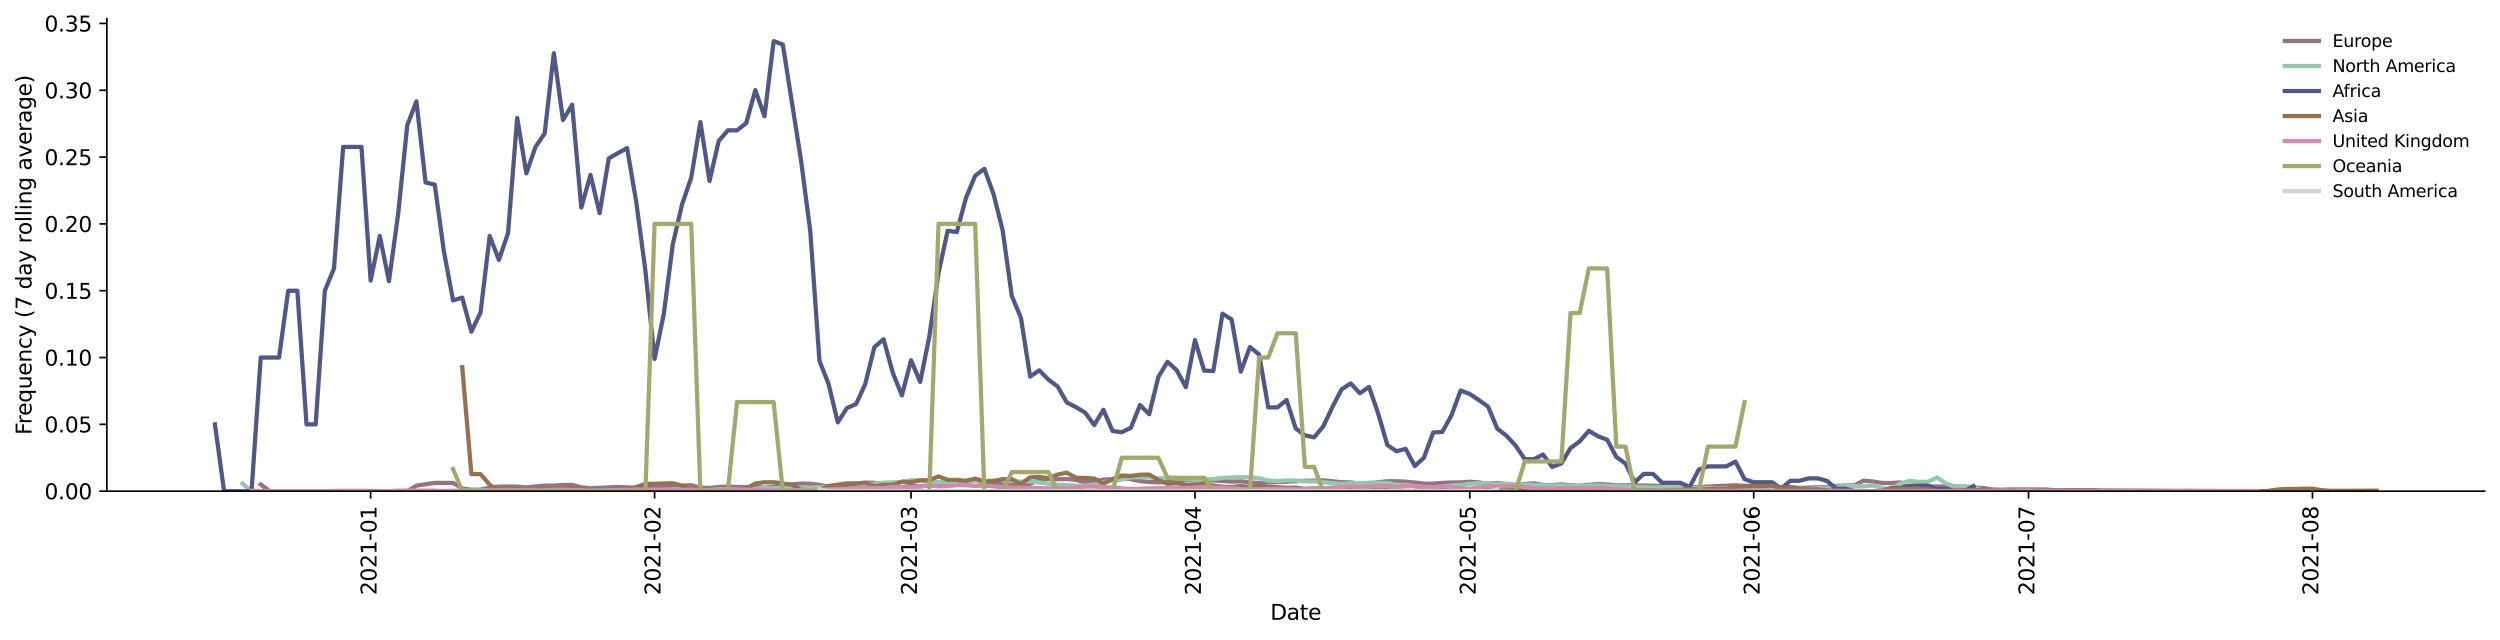 <?xml version="1.0" encoding="utf-8" standalone="no"?>
<!DOCTYPE svg PUBLIC "-//W3C//DTD SVG 1.1//EN"
  "http://www.w3.org/Graphics/SVG/1.1/DTD/svg11.dtd">
<svg height="300.182pt" version="1.1" viewBox="0 0 1173.344 300.182" width="1173.344pt" xmlns="http://www.w3.org/2000/svg" xmlns:xlink="http://www.w3.org/1999/xlink">
 <defs>
  <style type="text/css">*{stroke-linecap:butt;stroke-linejoin:round;}</style>
 </defs>
 <g id="figure_1">
  <g id="patch_1">
   <path d="M 0 300.182 
L 1173.344 300.182 
L 1173.344 0 
L 0 0 
z
" style="fill:#ffffff;"/>
  </g>
  <g id="axes_1">
   <g id="patch_2">
    <path d="M 50.144 230.522 
L 1166.144 230.522 
L 1166.144 8.762 
L 50.144 8.762 
z
" style="fill:#ffffff;"/>
   </g>
   <g id="matplotlib.axis_1">
    <g id="xtick_1">
     <g id="line2d_1">
      <defs>
       <path d="M 0 0 
L 0 3.5 
" id="m4a8980b656" style="stroke:#000000;stroke-width:0.8;"/>
      </defs>
      <g>
       <use style="stroke:#000000;stroke-width:0.8;" x="173.953" xlink:href="#m4a8980b656" y="230.522"/>
      </g>
     </g>
     <g id="text_1">
      <!-- 2021-01 -->
      <g transform="translate(176.712 279.304)rotate(-90)scale(0.1 -0.1)">
       <defs>
        <path d="M 1228 531 
L 3431 531 
L 3431 0 
L 469 0 
L 469 531 
Q 828 903 1448 1529 
Q 2069 2156 2228 2338 
Q 2531 2678 2651 2914 
Q 2772 3150 2772 3378 
Q 2772 3750 2511 3984 
Q 2250 4219 1831 4219 
Q 1534 4219 1204 4116 
Q 875 4013 500 3803 
L 500 4441 
Q 881 4594 1212 4672 
Q 1544 4750 1819 4750 
Q 2544 4750 2975 4387 
Q 3406 4025 3406 3419 
Q 3406 3131 3298 2873 
Q 3191 2616 2906 2266 
Q 2828 2175 2409 1742 
Q 1991 1309 1228 531 
z
" id="DejaVuSans-32" transform="scale(0.016)"/>
        <path d="M 2034 4250 
Q 1547 4250 1301 3770 
Q 1056 3291 1056 2328 
Q 1056 1369 1301 889 
Q 1547 409 2034 409 
Q 2525 409 2770 889 
Q 3016 1369 3016 2328 
Q 3016 3291 2770 3770 
Q 2525 4250 2034 4250 
z
M 2034 4750 
Q 2819 4750 3233 4129 
Q 3647 3509 3647 2328 
Q 3647 1150 3233 529 
Q 2819 -91 2034 -91 
Q 1250 -91 836 529 
Q 422 1150 422 2328 
Q 422 3509 836 4129 
Q 1250 4750 2034 4750 
z
" id="DejaVuSans-30" transform="scale(0.016)"/>
        <path d="M 794 531 
L 1825 531 
L 1825 4091 
L 703 3866 
L 703 4441 
L 1819 4666 
L 2450 4666 
L 2450 531 
L 3481 531 
L 3481 0 
L 794 0 
L 794 531 
z
" id="DejaVuSans-31" transform="scale(0.016)"/>
        <path d="M 313 2009 
L 1997 2009 
L 1997 1497 
L 313 1497 
L 313 2009 
z
" id="DejaVuSans-2d" transform="scale(0.016)"/>
       </defs>
       <use xlink:href="#DejaVuSans-32"/>
       <use x="63.623" xlink:href="#DejaVuSans-30"/>
       <use x="127.246" xlink:href="#DejaVuSans-32"/>
       <use x="190.869" xlink:href="#DejaVuSans-31"/>
       <use x="254.492" xlink:href="#DejaVuSans-2d"/>
       <use x="290.576" xlink:href="#DejaVuSans-30"/>
       <use x="354.199" xlink:href="#DejaVuSans-31"/>
      </g>
     </g>
    </g>
    <g id="xtick_2">
     <g id="line2d_2">
      <g>
       <use style="stroke:#000000;stroke-width:0.8;" x="307.219" xlink:href="#m4a8980b656" y="230.522"/>
      </g>
     </g>
     <g id="text_2">
      <!-- 2021-02 -->
      <g transform="translate(309.979 279.304)rotate(-90)scale(0.1 -0.1)">
       <use xlink:href="#DejaVuSans-32"/>
       <use x="63.623" xlink:href="#DejaVuSans-30"/>
       <use x="127.246" xlink:href="#DejaVuSans-32"/>
       <use x="190.869" xlink:href="#DejaVuSans-31"/>
       <use x="254.492" xlink:href="#DejaVuSans-2d"/>
       <use x="290.576" xlink:href="#DejaVuSans-30"/>
       <use x="354.199" xlink:href="#DejaVuSans-32"/>
      </g>
     </g>
    </g>
    <g id="xtick_3">
     <g id="line2d_3">
      <g>
       <use style="stroke:#000000;stroke-width:0.8;" x="427.589" xlink:href="#m4a8980b656" y="230.522"/>
      </g>
     </g>
     <g id="text_3">
      <!-- 2021-03 -->
      <g transform="translate(430.348 279.304)rotate(-90)scale(0.1 -0.1)">
       <defs>
        <path d="M 2597 2516 
Q 3050 2419 3304 2112 
Q 3559 1806 3559 1356 
Q 3559 666 3084 287 
Q 2609 -91 1734 -91 
Q 1441 -91 1130 -33 
Q 819 25 488 141 
L 488 750 
Q 750 597 1062 519 
Q 1375 441 1716 441 
Q 2309 441 2620 675 
Q 2931 909 2931 1356 
Q 2931 1769 2642 2001 
Q 2353 2234 1838 2234 
L 1294 2234 
L 1294 2753 
L 1863 2753 
Q 2328 2753 2575 2939 
Q 2822 3125 2822 3475 
Q 2822 3834 2567 4026 
Q 2313 4219 1838 4219 
Q 1578 4219 1281 4162 
Q 984 4106 628 3988 
L 628 4550 
Q 988 4650 1302 4700 
Q 1616 4750 1894 4750 
Q 2613 4750 3031 4423 
Q 3450 4097 3450 3541 
Q 3450 3153 3228 2886 
Q 3006 2619 2597 2516 
z
" id="DejaVuSans-33" transform="scale(0.016)"/>
       </defs>
       <use xlink:href="#DejaVuSans-32"/>
       <use x="63.623" xlink:href="#DejaVuSans-30"/>
       <use x="127.246" xlink:href="#DejaVuSans-32"/>
       <use x="190.869" xlink:href="#DejaVuSans-31"/>
       <use x="254.492" xlink:href="#DejaVuSans-2d"/>
       <use x="290.576" xlink:href="#DejaVuSans-30"/>
       <use x="354.199" xlink:href="#DejaVuSans-33"/>
      </g>
     </g>
    </g>
    <g id="xtick_4">
     <g id="line2d_4">
      <g>
       <use style="stroke:#000000;stroke-width:0.8;" x="560.856" xlink:href="#m4a8980b656" y="230.522"/>
      </g>
     </g>
     <g id="text_4">
      <!-- 2021-04 -->
      <g transform="translate(563.615 279.304)rotate(-90)scale(0.1 -0.1)">
       <defs>
        <path d="M 2419 4116 
L 825 1625 
L 2419 1625 
L 2419 4116 
z
M 2253 4666 
L 3047 4666 
L 3047 1625 
L 3713 1625 
L 3713 1100 
L 3047 1100 
L 3047 0 
L 2419 0 
L 2419 1100 
L 313 1100 
L 313 1709 
L 2253 4666 
z
" id="DejaVuSans-34" transform="scale(0.016)"/>
       </defs>
       <use xlink:href="#DejaVuSans-32"/>
       <use x="63.623" xlink:href="#DejaVuSans-30"/>
       <use x="127.246" xlink:href="#DejaVuSans-32"/>
       <use x="190.869" xlink:href="#DejaVuSans-31"/>
       <use x="254.492" xlink:href="#DejaVuSans-2d"/>
       <use x="290.576" xlink:href="#DejaVuSans-30"/>
       <use x="354.199" xlink:href="#DejaVuSans-34"/>
      </g>
     </g>
    </g>
    <g id="xtick_5">
     <g id="line2d_5">
      <g>
       <use style="stroke:#000000;stroke-width:0.8;" x="689.823" xlink:href="#m4a8980b656" y="230.522"/>
      </g>
     </g>
     <g id="text_5">
      <!-- 2021-05 -->
      <g transform="translate(692.583 279.304)rotate(-90)scale(0.1 -0.1)">
       <defs>
        <path d="M 691 4666 
L 3169 4666 
L 3169 4134 
L 1269 4134 
L 1269 2991 
Q 1406 3038 1543 3061 
Q 1681 3084 1819 3084 
Q 2600 3084 3056 2656 
Q 3513 2228 3513 1497 
Q 3513 744 3044 326 
Q 2575 -91 1722 -91 
Q 1428 -91 1123 -41 
Q 819 9 494 109 
L 494 744 
Q 775 591 1075 516 
Q 1375 441 1709 441 
Q 2250 441 2565 725 
Q 2881 1009 2881 1497 
Q 2881 1984 2565 2268 
Q 2250 2553 1709 2553 
Q 1456 2553 1204 2497 
Q 953 2441 691 2322 
L 691 4666 
z
" id="DejaVuSans-35" transform="scale(0.016)"/>
       </defs>
       <use xlink:href="#DejaVuSans-32"/>
       <use x="63.623" xlink:href="#DejaVuSans-30"/>
       <use x="127.246" xlink:href="#DejaVuSans-32"/>
       <use x="190.869" xlink:href="#DejaVuSans-31"/>
       <use x="254.492" xlink:href="#DejaVuSans-2d"/>
       <use x="290.576" xlink:href="#DejaVuSans-30"/>
       <use x="354.199" xlink:href="#DejaVuSans-35"/>
      </g>
     </g>
    </g>
    <g id="xtick_6">
     <g id="line2d_6">
      <g>
       <use style="stroke:#000000;stroke-width:0.8;" x="823.09" xlink:href="#m4a8980b656" y="230.522"/>
      </g>
     </g>
     <g id="text_6">
      <!-- 2021-06 -->
      <g transform="translate(825.849 279.304)rotate(-90)scale(0.1 -0.1)">
       <defs>
        <path d="M 2113 2584 
Q 1688 2584 1439 2293 
Q 1191 2003 1191 1497 
Q 1191 994 1439 701 
Q 1688 409 2113 409 
Q 2538 409 2786 701 
Q 3034 994 3034 1497 
Q 3034 2003 2786 2293 
Q 2538 2584 2113 2584 
z
M 3366 4563 
L 3366 3988 
Q 3128 4100 2886 4159 
Q 2644 4219 2406 4219 
Q 1781 4219 1451 3797 
Q 1122 3375 1075 2522 
Q 1259 2794 1537 2939 
Q 1816 3084 2150 3084 
Q 2853 3084 3261 2657 
Q 3669 2231 3669 1497 
Q 3669 778 3244 343 
Q 2819 -91 2113 -91 
Q 1303 -91 875 529 
Q 447 1150 447 2328 
Q 447 3434 972 4092 
Q 1497 4750 2381 4750 
Q 2619 4750 2861 4703 
Q 3103 4656 3366 4563 
z
" id="DejaVuSans-36" transform="scale(0.016)"/>
       </defs>
       <use xlink:href="#DejaVuSans-32"/>
       <use x="63.623" xlink:href="#DejaVuSans-30"/>
       <use x="127.246" xlink:href="#DejaVuSans-32"/>
       <use x="190.869" xlink:href="#DejaVuSans-31"/>
       <use x="254.492" xlink:href="#DejaVuSans-2d"/>
       <use x="290.576" xlink:href="#DejaVuSans-30"/>
       <use x="354.199" xlink:href="#DejaVuSans-36"/>
      </g>
     </g>
    </g>
    <g id="xtick_7">
     <g id="line2d_7">
      <g>
       <use style="stroke:#000000;stroke-width:0.8;" x="952.057" xlink:href="#m4a8980b656" y="230.522"/>
      </g>
     </g>
     <g id="text_7">
      <!-- 2021-07 -->
      <g transform="translate(954.817 279.304)rotate(-90)scale(0.1 -0.1)">
       <defs>
        <path d="M 525 4666 
L 3525 4666 
L 3525 4397 
L 1831 0 
L 1172 0 
L 2766 4134 
L 525 4134 
L 525 4666 
z
" id="DejaVuSans-37" transform="scale(0.016)"/>
       </defs>
       <use xlink:href="#DejaVuSans-32"/>
       <use x="63.623" xlink:href="#DejaVuSans-30"/>
       <use x="127.246" xlink:href="#DejaVuSans-32"/>
       <use x="190.869" xlink:href="#DejaVuSans-31"/>
       <use x="254.492" xlink:href="#DejaVuSans-2d"/>
       <use x="290.576" xlink:href="#DejaVuSans-30"/>
       <use x="354.199" xlink:href="#DejaVuSans-37"/>
      </g>
     </g>
    </g>
    <g id="xtick_8">
     <g id="line2d_8">
      <g>
       <use style="stroke:#000000;stroke-width:0.8;" x="1085.324" xlink:href="#m4a8980b656" y="230.522"/>
      </g>
     </g>
     <g id="text_8">
      <!-- 2021-08 -->
      <g transform="translate(1088.083 279.304)rotate(-90)scale(0.1 -0.1)">
       <defs>
        <path d="M 2034 2216 
Q 1584 2216 1326 1975 
Q 1069 1734 1069 1313 
Q 1069 891 1326 650 
Q 1584 409 2034 409 
Q 2484 409 2743 651 
Q 3003 894 3003 1313 
Q 3003 1734 2745 1975 
Q 2488 2216 2034 2216 
z
M 1403 2484 
Q 997 2584 770 2862 
Q 544 3141 544 3541 
Q 544 4100 942 4425 
Q 1341 4750 2034 4750 
Q 2731 4750 3128 4425 
Q 3525 4100 3525 3541 
Q 3525 3141 3298 2862 
Q 3072 2584 2669 2484 
Q 3125 2378 3379 2068 
Q 3634 1759 3634 1313 
Q 3634 634 3220 271 
Q 2806 -91 2034 -91 
Q 1263 -91 848 271 
Q 434 634 434 1313 
Q 434 1759 690 2068 
Q 947 2378 1403 2484 
z
M 1172 3481 
Q 1172 3119 1398 2916 
Q 1625 2713 2034 2713 
Q 2441 2713 2670 2916 
Q 2900 3119 2900 3481 
Q 2900 3844 2670 4047 
Q 2441 4250 2034 4250 
Q 1625 4250 1398 4047 
Q 1172 3844 1172 3481 
z
" id="DejaVuSans-38" transform="scale(0.016)"/>
       </defs>
       <use xlink:href="#DejaVuSans-32"/>
       <use x="63.623" xlink:href="#DejaVuSans-30"/>
       <use x="127.246" xlink:href="#DejaVuSans-32"/>
       <use x="190.869" xlink:href="#DejaVuSans-31"/>
       <use x="254.492" xlink:href="#DejaVuSans-2d"/>
       <use x="290.576" xlink:href="#DejaVuSans-30"/>
       <use x="354.199" xlink:href="#DejaVuSans-38"/>
      </g>
     </g>
    </g>
    <g id="text_9">
     <!-- Date -->
     <g transform="translate(596.193 290.903)scale(0.1 -0.1)">
      <defs>
       <path d="M 1259 4147 
L 1259 519 
L 2022 519 
Q 2988 519 3436 956 
Q 3884 1394 3884 2338 
Q 3884 3275 3436 3711 
Q 2988 4147 2022 4147 
L 1259 4147 
z
M 628 4666 
L 1925 4666 
Q 3281 4666 3915 4102 
Q 4550 3538 4550 2338 
Q 4550 1131 3912 565 
Q 3275 0 1925 0 
L 628 0 
L 628 4666 
z
" id="DejaVuSans-44" transform="scale(0.016)"/>
       <path d="M 2194 1759 
Q 1497 1759 1228 1600 
Q 959 1441 959 1056 
Q 959 750 1161 570 
Q 1363 391 1709 391 
Q 2188 391 2477 730 
Q 2766 1069 2766 1631 
L 2766 1759 
L 2194 1759 
z
M 3341 1997 
L 3341 0 
L 2766 0 
L 2766 531 
Q 2569 213 2275 61 
Q 1981 -91 1556 -91 
Q 1019 -91 701 211 
Q 384 513 384 1019 
Q 384 1609 779 1909 
Q 1175 2209 1959 2209 
L 2766 2209 
L 2766 2266 
Q 2766 2663 2505 2880 
Q 2244 3097 1772 3097 
Q 1472 3097 1187 3025 
Q 903 2953 641 2809 
L 641 3341 
Q 956 3463 1253 3523 
Q 1550 3584 1831 3584 
Q 2591 3584 2966 3190 
Q 3341 2797 3341 1997 
z
" id="DejaVuSans-61" transform="scale(0.016)"/>
       <path d="M 1172 4494 
L 1172 3500 
L 2356 3500 
L 2356 3053 
L 1172 3053 
L 1172 1153 
Q 1172 725 1289 603 
Q 1406 481 1766 481 
L 2356 481 
L 2356 0 
L 1766 0 
Q 1100 0 847 248 
Q 594 497 594 1153 
L 594 3053 
L 172 3053 
L 172 3500 
L 594 3500 
L 594 4494 
L 1172 4494 
z
" id="DejaVuSans-74" transform="scale(0.016)"/>
       <path d="M 3597 1894 
L 3597 1613 
L 953 1613 
Q 991 1019 1311 708 
Q 1631 397 2203 397 
Q 2534 397 2845 478 
Q 3156 559 3463 722 
L 3463 178 
Q 3153 47 2828 -22 
Q 2503 -91 2169 -91 
Q 1331 -91 842 396 
Q 353 884 353 1716 
Q 353 2575 817 3079 
Q 1281 3584 2069 3584 
Q 2775 3584 3186 3129 
Q 3597 2675 3597 1894 
z
M 3022 2063 
Q 3016 2534 2758 2815 
Q 2500 3097 2075 3097 
Q 1594 3097 1305 2825 
Q 1016 2553 972 2059 
L 3022 2063 
z
" id="DejaVuSans-65" transform="scale(0.016)"/>
      </defs>
      <use xlink:href="#DejaVuSans-44"/>
      <use x="77.002" xlink:href="#DejaVuSans-61"/>
      <use x="138.281" xlink:href="#DejaVuSans-74"/>
      <use x="177.49" xlink:href="#DejaVuSans-65"/>
     </g>
    </g>
   </g>
   <g id="matplotlib.axis_2">
    <g id="ytick_1">
     <g id="line2d_9">
      <defs>
       <path d="M 0 0 
L -3.5 0 
" id="m47f9d8f493" style="stroke:#000000;stroke-width:0.8;"/>
      </defs>
      <g>
       <use style="stroke:#000000;stroke-width:0.8;" x="50.144" xlink:href="#m47f9d8f493" y="230.522"/>
      </g>
     </g>
     <g id="text_10">
      <!-- 0.00 -->
      <g transform="translate(20.878 234.321)scale(0.1 -0.1)">
       <defs>
        <path d="M 684 794 
L 1344 794 
L 1344 0 
L 684 0 
L 684 794 
z
" id="DejaVuSans-2e" transform="scale(0.016)"/>
       </defs>
       <use xlink:href="#DejaVuSans-30"/>
       <use x="63.623" xlink:href="#DejaVuSans-2e"/>
       <use x="95.41" xlink:href="#DejaVuSans-30"/>
       <use x="159.033" xlink:href="#DejaVuSans-30"/>
      </g>
     </g>
    </g>
    <g id="ytick_2">
     <g id="line2d_10">
      <g>
       <use style="stroke:#000000;stroke-width:0.8;" x="50.144" xlink:href="#m47f9d8f493" y="199.161"/>
      </g>
     </g>
     <g id="text_11">
      <!-- 0.05 -->
      <g transform="translate(20.878 202.96)scale(0.1 -0.1)">
       <use xlink:href="#DejaVuSans-30"/>
       <use x="63.623" xlink:href="#DejaVuSans-2e"/>
       <use x="95.41" xlink:href="#DejaVuSans-30"/>
       <use x="159.033" xlink:href="#DejaVuSans-35"/>
      </g>
     </g>
    </g>
    <g id="ytick_3">
     <g id="line2d_11">
      <g>
       <use style="stroke:#000000;stroke-width:0.8;" x="50.144" xlink:href="#m47f9d8f493" y="167.801"/>
      </g>
     </g>
     <g id="text_12">
      <!-- 0.10 -->
      <g transform="translate(20.878 171.6)scale(0.1 -0.1)">
       <use xlink:href="#DejaVuSans-30"/>
       <use x="63.623" xlink:href="#DejaVuSans-2e"/>
       <use x="95.41" xlink:href="#DejaVuSans-31"/>
       <use x="159.033" xlink:href="#DejaVuSans-30"/>
      </g>
     </g>
    </g>
    <g id="ytick_4">
     <g id="line2d_12">
      <g>
       <use style="stroke:#000000;stroke-width:0.8;" x="50.144" xlink:href="#m47f9d8f493" y="136.441"/>
      </g>
     </g>
     <g id="text_13">
      <!-- 0.15 -->
      <g transform="translate(20.878 140.24)scale(0.1 -0.1)">
       <use xlink:href="#DejaVuSans-30"/>
       <use x="63.623" xlink:href="#DejaVuSans-2e"/>
       <use x="95.41" xlink:href="#DejaVuSans-31"/>
       <use x="159.033" xlink:href="#DejaVuSans-35"/>
      </g>
     </g>
    </g>
    <g id="ytick_5">
     <g id="line2d_13">
      <g>
       <use style="stroke:#000000;stroke-width:0.8;" x="50.144" xlink:href="#m47f9d8f493" y="105.08"/>
      </g>
     </g>
     <g id="text_14">
      <!-- 0.20 -->
      <g transform="translate(20.878 108.879)scale(0.1 -0.1)">
       <use xlink:href="#DejaVuSans-30"/>
       <use x="63.623" xlink:href="#DejaVuSans-2e"/>
       <use x="95.41" xlink:href="#DejaVuSans-32"/>
       <use x="159.033" xlink:href="#DejaVuSans-30"/>
      </g>
     </g>
    </g>
    <g id="ytick_6">
     <g id="line2d_14">
      <g>
       <use style="stroke:#000000;stroke-width:0.8;" x="50.144" xlink:href="#m47f9d8f493" y="73.72"/>
      </g>
     </g>
     <g id="text_15">
      <!-- 0.25 -->
      <g transform="translate(20.878 77.519)scale(0.1 -0.1)">
       <use xlink:href="#DejaVuSans-30"/>
       <use x="63.623" xlink:href="#DejaVuSans-2e"/>
       <use x="95.41" xlink:href="#DejaVuSans-32"/>
       <use x="159.033" xlink:href="#DejaVuSans-35"/>
      </g>
     </g>
    </g>
    <g id="ytick_7">
     <g id="line2d_15">
      <g>
       <use style="stroke:#000000;stroke-width:0.8;" x="50.144" xlink:href="#m47f9d8f493" y="42.36"/>
      </g>
     </g>
     <g id="text_16">
      <!-- 0.30 -->
      <g transform="translate(20.878 46.159)scale(0.1 -0.1)">
       <use xlink:href="#DejaVuSans-30"/>
       <use x="63.623" xlink:href="#DejaVuSans-2e"/>
       <use x="95.41" xlink:href="#DejaVuSans-33"/>
       <use x="159.033" xlink:href="#DejaVuSans-30"/>
      </g>
     </g>
    </g>
    <g id="ytick_8">
     <g id="line2d_16">
      <g>
       <use style="stroke:#000000;stroke-width:0.8;" x="50.144" xlink:href="#m47f9d8f493" y="10.999"/>
      </g>
     </g>
     <g id="text_17">
      <!-- 0.35 -->
      <g transform="translate(20.878 14.798)scale(0.1 -0.1)">
       <use xlink:href="#DejaVuSans-30"/>
       <use x="63.623" xlink:href="#DejaVuSans-2e"/>
       <use x="95.41" xlink:href="#DejaVuSans-33"/>
       <use x="159.033" xlink:href="#DejaVuSans-35"/>
      </g>
     </g>
    </g>
    <g id="text_18">
     <!-- Frequency (7 day rolling average) -->
     <g transform="translate(14.798 204.091)rotate(-90)scale(0.1 -0.1)">
      <defs>
       <path d="M 628 4666 
L 3309 4666 
L 3309 4134 
L 1259 4134 
L 1259 2759 
L 3109 2759 
L 3109 2228 
L 1259 2228 
L 1259 0 
L 628 0 
L 628 4666 
z
" id="DejaVuSans-46" transform="scale(0.016)"/>
       <path d="M 2631 2963 
Q 2534 3019 2420 3045 
Q 2306 3072 2169 3072 
Q 1681 3072 1420 2755 
Q 1159 2438 1159 1844 
L 1159 0 
L 581 0 
L 581 3500 
L 1159 3500 
L 1159 2956 
Q 1341 3275 1631 3429 
Q 1922 3584 2338 3584 
Q 2397 3584 2469 3576 
Q 2541 3569 2628 3553 
L 2631 2963 
z
" id="DejaVuSans-72" transform="scale(0.016)"/>
       <path d="M 947 1747 
Q 947 1113 1208 752 
Q 1469 391 1925 391 
Q 2381 391 2643 752 
Q 2906 1113 2906 1747 
Q 2906 2381 2643 2742 
Q 2381 3103 1925 3103 
Q 1469 3103 1208 2742 
Q 947 2381 947 1747 
z
M 2906 525 
Q 2725 213 2448 61 
Q 2172 -91 1784 -91 
Q 1150 -91 751 415 
Q 353 922 353 1747 
Q 353 2572 751 3078 
Q 1150 3584 1784 3584 
Q 2172 3584 2448 3432 
Q 2725 3281 2906 2969 
L 2906 3500 
L 3481 3500 
L 3481 -1331 
L 2906 -1331 
L 2906 525 
z
" id="DejaVuSans-71" transform="scale(0.016)"/>
       <path d="M 544 1381 
L 544 3500 
L 1119 3500 
L 1119 1403 
Q 1119 906 1312 657 
Q 1506 409 1894 409 
Q 2359 409 2629 706 
Q 2900 1003 2900 1516 
L 2900 3500 
L 3475 3500 
L 3475 0 
L 2900 0 
L 2900 538 
Q 2691 219 2414 64 
Q 2138 -91 1772 -91 
Q 1169 -91 856 284 
Q 544 659 544 1381 
z
M 1991 3584 
L 1991 3584 
z
" id="DejaVuSans-75" transform="scale(0.016)"/>
       <path d="M 3513 2113 
L 3513 0 
L 2938 0 
L 2938 2094 
Q 2938 2591 2744 2837 
Q 2550 3084 2163 3084 
Q 1697 3084 1428 2787 
Q 1159 2491 1159 1978 
L 1159 0 
L 581 0 
L 581 3500 
L 1159 3500 
L 1159 2956 
Q 1366 3272 1645 3428 
Q 1925 3584 2291 3584 
Q 2894 3584 3203 3211 
Q 3513 2838 3513 2113 
z
" id="DejaVuSans-6e" transform="scale(0.016)"/>
       <path d="M 3122 3366 
L 3122 2828 
Q 2878 2963 2633 3030 
Q 2388 3097 2138 3097 
Q 1578 3097 1268 2742 
Q 959 2388 959 1747 
Q 959 1106 1268 751 
Q 1578 397 2138 397 
Q 2388 397 2633 464 
Q 2878 531 3122 666 
L 3122 134 
Q 2881 22 2623 -34 
Q 2366 -91 2075 -91 
Q 1284 -91 818 406 
Q 353 903 353 1747 
Q 353 2603 823 3093 
Q 1294 3584 2113 3584 
Q 2378 3584 2631 3529 
Q 2884 3475 3122 3366 
z
" id="DejaVuSans-63" transform="scale(0.016)"/>
       <path d="M 2059 -325 
Q 1816 -950 1584 -1140 
Q 1353 -1331 966 -1331 
L 506 -1331 
L 506 -850 
L 844 -850 
Q 1081 -850 1212 -737 
Q 1344 -625 1503 -206 
L 1606 56 
L 191 3500 
L 800 3500 
L 1894 763 
L 2988 3500 
L 3597 3500 
L 2059 -325 
z
" id="DejaVuSans-79" transform="scale(0.016)"/>
       <path id="DejaVuSans-20" transform="scale(0.016)"/>
       <path d="M 1984 4856 
Q 1566 4138 1362 3434 
Q 1159 2731 1159 2009 
Q 1159 1288 1364 580 
Q 1569 -128 1984 -844 
L 1484 -844 
Q 1016 -109 783 600 
Q 550 1309 550 2009 
Q 550 2706 781 3412 
Q 1013 4119 1484 4856 
L 1984 4856 
z
" id="DejaVuSans-28" transform="scale(0.016)"/>
       <path d="M 2906 2969 
L 2906 4863 
L 3481 4863 
L 3481 0 
L 2906 0 
L 2906 525 
Q 2725 213 2448 61 
Q 2172 -91 1784 -91 
Q 1150 -91 751 415 
Q 353 922 353 1747 
Q 353 2572 751 3078 
Q 1150 3584 1784 3584 
Q 2172 3584 2448 3432 
Q 2725 3281 2906 2969 
z
M 947 1747 
Q 947 1113 1208 752 
Q 1469 391 1925 391 
Q 2381 391 2643 752 
Q 2906 1113 2906 1747 
Q 2906 2381 2643 2742 
Q 2381 3103 1925 3103 
Q 1469 3103 1208 2742 
Q 947 2381 947 1747 
z
" id="DejaVuSans-64" transform="scale(0.016)"/>
       <path d="M 1959 3097 
Q 1497 3097 1228 2736 
Q 959 2375 959 1747 
Q 959 1119 1226 758 
Q 1494 397 1959 397 
Q 2419 397 2687 759 
Q 2956 1122 2956 1747 
Q 2956 2369 2687 2733 
Q 2419 3097 1959 3097 
z
M 1959 3584 
Q 2709 3584 3137 3096 
Q 3566 2609 3566 1747 
Q 3566 888 3137 398 
Q 2709 -91 1959 -91 
Q 1206 -91 779 398 
Q 353 888 353 1747 
Q 353 2609 779 3096 
Q 1206 3584 1959 3584 
z
" id="DejaVuSans-6f" transform="scale(0.016)"/>
       <path d="M 603 4863 
L 1178 4863 
L 1178 0 
L 603 0 
L 603 4863 
z
" id="DejaVuSans-6c" transform="scale(0.016)"/>
       <path d="M 603 3500 
L 1178 3500 
L 1178 0 
L 603 0 
L 603 3500 
z
M 603 4863 
L 1178 4863 
L 1178 4134 
L 603 4134 
L 603 4863 
z
" id="DejaVuSans-69" transform="scale(0.016)"/>
       <path d="M 2906 1791 
Q 2906 2416 2648 2759 
Q 2391 3103 1925 3103 
Q 1463 3103 1205 2759 
Q 947 2416 947 1791 
Q 947 1169 1205 825 
Q 1463 481 1925 481 
Q 2391 481 2648 825 
Q 2906 1169 2906 1791 
z
M 3481 434 
Q 3481 -459 3084 -895 
Q 2688 -1331 1869 -1331 
Q 1566 -1331 1297 -1286 
Q 1028 -1241 775 -1147 
L 775 -588 
Q 1028 -725 1275 -790 
Q 1522 -856 1778 -856 
Q 2344 -856 2625 -561 
Q 2906 -266 2906 331 
L 2906 616 
Q 2728 306 2450 153 
Q 2172 0 1784 0 
Q 1141 0 747 490 
Q 353 981 353 1791 
Q 353 2603 747 3093 
Q 1141 3584 1784 3584 
Q 2172 3584 2450 3431 
Q 2728 3278 2906 2969 
L 2906 3500 
L 3481 3500 
L 3481 434 
z
" id="DejaVuSans-67" transform="scale(0.016)"/>
       <path d="M 191 3500 
L 800 3500 
L 1894 563 
L 2988 3500 
L 3597 3500 
L 2284 0 
L 1503 0 
L 191 3500 
z
" id="DejaVuSans-76" transform="scale(0.016)"/>
       <path d="M 513 4856 
L 1013 4856 
Q 1481 4119 1714 3412 
Q 1947 2706 1947 2009 
Q 1947 1309 1714 600 
Q 1481 -109 1013 -844 
L 513 -844 
Q 928 -128 1133 580 
Q 1338 1288 1338 2009 
Q 1338 2731 1133 3434 
Q 928 4138 513 4856 
z
" id="DejaVuSans-29" transform="scale(0.016)"/>
      </defs>
      <use xlink:href="#DejaVuSans-46"/>
      <use x="50.27" xlink:href="#DejaVuSans-72"/>
      <use x="89.133" xlink:href="#DejaVuSans-65"/>
      <use x="150.656" xlink:href="#DejaVuSans-71"/>
      <use x="214.133" xlink:href="#DejaVuSans-75"/>
      <use x="277.512" xlink:href="#DejaVuSans-65"/>
      <use x="339.035" xlink:href="#DejaVuSans-6e"/>
      <use x="402.414" xlink:href="#DejaVuSans-63"/>
      <use x="457.395" xlink:href="#DejaVuSans-79"/>
      <use x="516.574" xlink:href="#DejaVuSans-20"/>
      <use x="548.361" xlink:href="#DejaVuSans-28"/>
      <use x="587.375" xlink:href="#DejaVuSans-37"/>
      <use x="650.998" xlink:href="#DejaVuSans-20"/>
      <use x="682.785" xlink:href="#DejaVuSans-64"/>
      <use x="746.262" xlink:href="#DejaVuSans-61"/>
      <use x="807.541" xlink:href="#DejaVuSans-79"/>
      <use x="866.721" xlink:href="#DejaVuSans-20"/>
      <use x="898.508" xlink:href="#DejaVuSans-72"/>
      <use x="937.371" xlink:href="#DejaVuSans-6f"/>
      <use x="998.553" xlink:href="#DejaVuSans-6c"/>
      <use x="1026.336" xlink:href="#DejaVuSans-6c"/>
      <use x="1054.119" xlink:href="#DejaVuSans-69"/>
      <use x="1081.902" xlink:href="#DejaVuSans-6e"/>
      <use x="1145.281" xlink:href="#DejaVuSans-67"/>
      <use x="1208.758" xlink:href="#DejaVuSans-20"/>
      <use x="1240.545" xlink:href="#DejaVuSans-61"/>
      <use x="1301.824" xlink:href="#DejaVuSans-76"/>
      <use x="1361.004" xlink:href="#DejaVuSans-65"/>
      <use x="1422.527" xlink:href="#DejaVuSans-72"/>
      <use x="1463.641" xlink:href="#DejaVuSans-61"/>
      <use x="1524.92" xlink:href="#DejaVuSans-67"/>
      <use x="1588.396" xlink:href="#DejaVuSans-65"/>
      <use x="1649.92" xlink:href="#DejaVuSans-29"/>
     </g>
    </g>
   </g>
   <g id="line2d_17">
    <path clip-path="url(#p70e703969d)" d="M 122.366 227.385 
L 126.665 230.522 
L 191.148 230.522 
L 195.447 227.908 
L 204.045 226.655 
L 212.643 226.655 
L 216.942 229.213 
L 221.241 229.866 
L 225.54 229.813 
L 229.839 228.817 
L 234.138 228.339 
L 242.735 228.394 
L 247.034 228.798 
L 251.333 228.282 
L 255.632 227.922 
L 259.931 227.922 
L 264.23 227.603 
L 268.529 227.592 
L 272.828 228.768 
L 277.127 229.155 
L 290.024 228.549 
L 298.621 228.937 
L 302.92 228.775 
L 307.219 227.934 
L 311.518 228.185 
L 315.817 227.9 
L 320.116 227.933 
L 324.415 227.708 
L 328.714 228.928 
L 333.013 228.992 
L 337.312 228.577 
L 341.611 228.361 
L 345.91 228.575 
L 354.507 228.526 
L 358.806 228.913 
L 363.105 228.468 
L 367.404 227.686 
L 376.002 226.98 
L 380.301 227.034 
L 384.6 227.611 
L 388.899 228.356 
L 397.497 226.838 
L 401.796 226.894 
L 406.094 226.585 
L 410.393 226.554 
L 414.692 227.764 
L 418.991 228.479 
L 423.29 228.617 
L 427.589 228.087 
L 431.888 228.263 
L 444.785 226.75 
L 449.084 226.692 
L 453.383 226.061 
L 457.682 225.686 
L 461.98 226.258 
L 466.279 226.596 
L 470.578 227.368 
L 479.176 227.626 
L 483.475 227.083 
L 487.774 225.322 
L 492.073 224.719 
L 496.372 224.938 
L 500.671 224.821 
L 504.97 225.218 
L 509.269 226.326 
L 513.567 226.025 
L 517.866 225.076 
L 522.165 224.899 
L 526.464 224.409 
L 530.763 224.887 
L 535.062 225.828 
L 539.361 226.201 
L 543.66 226.407 
L 547.959 226.202 
L 552.258 225.836 
L 556.557 225.142 
L 560.856 225.586 
L 565.155 225.237 
L 578.051 226.031 
L 582.35 225.915 
L 586.649 226.443 
L 590.948 226.7 
L 595.247 226.299 
L 599.546 226.287 
L 612.443 225.655 
L 621.041 225.44 
L 629.638 226.334 
L 633.937 226.416 
L 638.236 227.002 
L 642.535 226.83 
L 651.133 225.873 
L 655.432 225.871 
L 659.731 226.09 
L 664.03 226.47 
L 668.329 226.983 
L 672.628 226.992 
L 676.926 226.645 
L 681.225 226.438 
L 685.524 226.43 
L 689.823 226.074 
L 694.122 226.426 
L 698.421 227.036 
L 702.72 226.656 
L 707.019 227.15 
L 711.318 227.769 
L 715.617 227.19 
L 719.916 226.844 
L 724.215 227.622 
L 728.514 227.731 
L 732.812 227.338 
L 737.111 227.806 
L 741.41 227.987 
L 750.008 227.15 
L 754.307 227.408 
L 758.606 227.845 
L 767.204 227.716 
L 771.503 227.908 
L 780.101 228.07 
L 788.698 229.098 
L 792.997 228.621 
L 797.296 228.614 
L 814.492 227.733 
L 818.791 228.072 
L 823.09 227.91 
L 827.389 228.17 
L 831.688 228.278 
L 835.987 228.784 
L 840.286 228.609 
L 844.584 229.015 
L 853.182 228.68 
L 857.481 228.751 
L 861.78 228.037 
L 870.378 227.732 
L 874.677 225.592 
L 878.976 225.972 
L 883.275 226.662 
L 887.574 226.72 
L 891.873 226.416 
L 896.171 228.796 
L 904.769 228.301 
L 917.666 228.343 
L 921.965 228.461 
L 926.264 228.887 
L 930.563 229.017 
L 934.862 229.698 
L 939.161 229.885 
L 943.46 229.704 
L 960.655 229.741 
L 964.954 230.189 
L 973.552 230.098 
L 1007.943 230.423 
L 1029.438 230.388 
L 1033.737 230.459 
L 1042.335 230.447 
L 1102.52 230.491 
L 1102.52 230.491 
" style="fill:none;stroke:#947383;stroke-linecap:square;stroke-width:2;"/>
   </g>
   <g id="line2d_18">
    <path clip-path="url(#p70e703969d)" d="M 113.768 226.978 
L 118.067 230.522 
L 208.344 230.46 
L 221.241 230.185 
L 255.632 230.046 
L 259.931 230.098 
L 264.23 230.262 
L 268.529 230.182 
L 272.828 230.308 
L 277.127 230.297 
L 285.725 230.055 
L 290.024 230.13 
L 294.322 229.959 
L 302.92 230.215 
L 324.415 229.753 
L 328.714 229.777 
L 333.013 229.625 
L 341.611 229.685 
L 350.208 229.711 
L 358.806 229.134 
L 363.105 229.149 
L 371.703 228.613 
L 380.301 228.895 
L 397.497 227.955 
L 410.393 227.042 
L 414.692 226.527 
L 423.29 226.228 
L 427.589 225.431 
L 431.888 225.502 
L 436.187 226.124 
L 440.486 226.316 
L 444.785 226.111 
L 449.084 226.704 
L 457.682 225.603 
L 461.98 225.739 
L 466.279 225.513 
L 470.578 225.111 
L 479.176 226.104 
L 483.475 225.889 
L 496.372 227.561 
L 500.671 227.622 
L 504.97 227.93 
L 509.269 227.967 
L 513.567 227.387 
L 517.866 226.35 
L 522.165 225.465 
L 526.464 225.082 
L 530.763 224.003 
L 535.062 223.9 
L 539.361 223.986 
L 543.66 224.538 
L 547.959 224.161 
L 552.258 224.549 
L 556.557 224.7 
L 560.856 225.183 
L 569.453 224.824 
L 573.752 224.262 
L 582.35 223.964 
L 586.649 224.015 
L 590.948 224.425 
L 595.247 225.525 
L 599.546 225.819 
L 603.845 225.47 
L 608.144 225.547 
L 612.443 225.959 
L 616.742 225.929 
L 625.339 226.752 
L 629.638 227.186 
L 633.937 226.664 
L 638.236 226.903 
L 642.535 226.525 
L 651.133 226.696 
L 655.432 227.512 
L 659.731 227.553 
L 664.03 228.19 
L 668.329 228.711 
L 672.628 228.672 
L 676.926 228.407 
L 681.225 227.86 
L 685.524 227.592 
L 689.823 227.028 
L 694.122 226.851 
L 698.421 226.87 
L 702.72 227.129 
L 707.019 227.11 
L 711.318 227.373 
L 719.916 227.52 
L 724.215 227.836 
L 728.514 227.875 
L 732.812 227.782 
L 737.111 228.037 
L 741.41 228.095 
L 750.008 227.728 
L 754.307 228.077 
L 762.905 228.257 
L 775.802 228.782 
L 784.4 228.536 
L 788.698 228.52 
L 792.997 229.001 
L 797.296 228.937 
L 805.894 229.308 
L 810.193 229.153 
L 814.492 229.148 
L 818.791 229.326 
L 827.389 229.264 
L 831.688 229.824 
L 835.987 229.723 
L 840.286 229.415 
L 844.584 229.38 
L 848.883 229.532 
L 853.182 229.088 
L 857.481 229.264 
L 861.78 228.516 
L 866.079 227.92 
L 870.378 227.995 
L 874.677 228.279 
L 878.976 227.85 
L 883.275 228.906 
L 887.574 229.748 
L 891.873 226.928 
L 896.171 225.651 
L 900.47 226.172 
L 904.769 226.172 
L 909.068 224.106 
L 913.367 226.927 
L 917.666 228.364 
L 926.264 228.364 
L 930.563 230.522 
L 934.862 230.273 
L 943.46 230.167 
L 952.057 230.104 
L 956.356 230.353 
L 964.954 230.458 
L 973.552 230.522 
L 986.449 230.522 
L 999.346 230.222 
L 1007.943 230.222 
L 1020.84 230.522 
L 1025.139 230.476 
L 1025.139 230.476 
" style="fill:none;stroke:#96c6ad;stroke-linecap:square;stroke-width:2;"/>
   </g>
   <g id="line2d_19">
    <path clip-path="url(#p70e703969d)" d="M 100.871 199.161 
L 105.17 230.522 
L 118.067 230.522 
L 122.366 167.801 
L 130.963 167.801 
L 135.262 136.441 
L 139.561 136.441 
L 143.86 199.161 
L 148.159 199.161 
L 152.458 136.441 
L 156.757 125.987 
L 161.056 68.968 
L 169.654 68.968 
L 173.953 131.689 
L 178.252 110.782 
L 182.551 131.96 
L 186.849 100.6 
L 191.148 58.786 
L 195.447 47.586 
L 199.746 85.667 
L 204.045 86.662 
L 208.344 118.023 
L 212.643 141.02 
L 216.942 139.676 
L 221.241 155.665 
L 225.54 146.606 
L 229.839 110.765 
L 234.138 121.979 
L 238.437 109.435 
L 242.735 55.365 
L 247.034 81.35 
L 251.333 68.943 
L 255.632 62.608 
L 259.931 24.975 
L 264.23 56.336 
L 268.529 49.168 
L 272.828 97.414 
L 277.127 82.083 
L 281.426 100.003 
L 285.725 74.344 
L 290.024 71.836 
L 294.322 69.513 
L 298.621 94.862 
L 302.92 127.118 
L 307.219 168.457 
L 311.518 147.496 
L 315.817 114.438 
L 320.116 95.958 
L 324.415 83.414 
L 328.714 57.28 
L 333.013 84.931 
L 337.312 66.2 
L 341.611 61.16 
L 345.91 61.16 
L 350.208 57.815 
L 354.507 42.304 
L 358.806 54.602 
L 363.105 19.322 
L 367.404 20.89 
L 376.002 75.587 
L 380.301 108.597 
L 384.6 169.327 
L 388.899 180.303 
L 393.198 198.223 
L 397.497 191.503 
L 401.796 189.63 
L 406.094 180.218 
L 410.393 162.895 
L 414.692 159.205 
L 418.991 174.885 
L 423.29 185.561 
L 427.589 169.089 
L 431.888 179.224 
L 436.187 157.825 
L 440.486 128.115 
L 444.785 108.309 
L 449.084 108.915 
L 453.383 92.807 
L 457.682 82.514 
L 461.98 79.213 
L 466.279 90.978 
L 470.578 108.077 
L 474.877 138.9 
L 479.176 149.193 
L 483.475 176.75 
L 487.774 173.815 
L 492.073 178.178 
L 496.372 181.378 
L 500.671 188.904 
L 504.97 191.057 
L 509.269 193.67 
L 513.567 199.478 
L 517.866 192.336 
L 522.165 202.295 
L 526.464 202.869 
L 530.763 200.778 
L 535.062 190.103 
L 539.361 194.417 
L 543.66 176.931 
L 547.959 169.819 
L 552.258 173.756 
L 556.557 181.705 
L 560.856 159.618 
L 565.155 173.954 
L 569.453 174.143 
L 573.752 147.209 
L 578.051 149.936 
L 582.35 174.429 
L 586.649 162.88 
L 590.948 166.411 
L 595.247 191.211 
L 599.546 191.211 
L 603.845 187.749 
L 608.144 201.089 
L 612.443 204.291 
L 616.742 205.262 
L 621.041 200.142 
L 625.339 191.086 
L 629.638 182.744 
L 633.937 179.959 
L 638.236 184.58 
L 642.535 181.607 
L 646.834 194.084 
L 651.133 208.878 
L 655.432 211.792 
L 659.731 210.67 
L 664.03 218.763 
L 668.329 214.772 
L 672.628 202.99 
L 676.926 202.718 
L 681.225 194.952 
L 685.524 183.283 
L 689.823 184.909 
L 694.122 187.796 
L 698.421 190.856 
L 702.72 201.174 
L 707.019 204.48 
L 711.318 209.126 
L 715.617 215.512 
L 719.916 215.512 
L 724.215 213.34 
L 728.514 219.143 
L 732.812 217.513 
L 737.111 210.293 
L 741.41 207.157 
L 745.709 202.206 
L 750.008 204.766 
L 754.307 206.396 
L 758.606 214.452 
L 762.905 217.588 
L 767.204 226.34 
L 771.503 222.42 
L 775.802 222.42 
L 780.101 226.601 
L 788.698 226.601 
L 792.997 228.592 
L 797.296 220.366 
L 801.595 218.907 
L 810.193 218.907 
L 814.492 216.656 
L 818.791 224.882 
L 823.09 226.34 
L 831.688 226.34 
L 835.987 229.338 
L 840.286 225.649 
L 844.584 225.649 
L 848.883 224.519 
L 853.182 224.519 
L 857.481 225.702 
L 861.78 229.391 
L 866.079 229.391 
L 870.378 230.522 
L 883.275 230.522 
L 887.574 229.028 
L 891.873 229.028 
L 896.171 227.974 
L 904.769 227.974 
L 909.068 229.467 
L 913.367 229.467 
L 917.666 230.522 
L 921.965 230.522 
L 926.264 228.177 
L 926.264 228.177 
" style="fill:none;stroke:#525886;stroke-linecap:square;stroke-width:2;"/>
   </g>
   <g id="line2d_20">
    <path clip-path="url(#p70e703969d)" d="M 216.942 172.341 
L 221.241 222.517 
L 225.54 222.517 
L 229.839 227.535 
L 234.138 230.181 
L 251.333 230.181 
L 255.632 229.63 
L 259.931 229.63 
L 264.23 229.256 
L 272.828 229.256 
L 277.127 230.148 
L 281.426 230.148 
L 285.725 230.522 
L 290.024 230.522 
L 294.322 230.125 
L 302.92 227.057 
L 307.219 227.057 
L 315.817 226.814 
L 320.116 227.932 
L 324.415 229.412 
L 328.714 229.412 
L 333.013 229.571 
L 341.611 230.522 
L 350.208 229.368 
L 354.507 226.946 
L 358.806 226.334 
L 363.105 226.334 
L 371.703 227.488 
L 376.002 229.91 
L 380.301 230.522 
L 384.6 230.06 
L 388.899 228.069 
L 393.198 227.538 
L 397.497 227.538 
L 406.094 226.516 
L 410.393 228.223 
L 414.692 227.582 
L 418.991 227.582 
L 423.29 226.049 
L 427.589 226.314 
L 431.888 225.425 
L 436.187 225.351 
L 440.486 223.595 
L 444.785 225.226 
L 449.084 225.245 
L 453.383 225.645 
L 457.682 224.627 
L 461.98 225.957 
L 466.279 225.872 
L 470.578 224.929 
L 474.877 224.878 
L 479.176 227.143 
L 483.475 224.019 
L 487.774 223.832 
L 492.073 224.419 
L 496.372 222.744 
L 500.671 221.821 
L 504.97 224.219 
L 509.269 224.309 
L 513.567 224.613 
L 517.866 226.949 
L 522.165 224.914 
L 526.464 223.196 
L 530.763 223.358 
L 535.062 222.798 
L 539.361 222.733 
L 543.66 225.316 
L 547.959 227.065 
L 552.258 226.792 
L 556.557 227.478 
L 560.856 227.55 
L 565.155 226.984 
L 569.453 227.933 
L 573.752 228.438 
L 578.051 228.571 
L 582.35 228.153 
L 586.649 228.661 
L 590.948 228.127 
L 603.845 228.913 
L 608.144 228.888 
L 612.443 229.466 
L 616.742 229.209 
L 621.041 229.388 
L 625.339 229.381 
L 629.638 229.838 
L 633.937 229.76 
L 642.535 229.798 
L 646.834 230.096 
L 651.133 230.096 
L 655.432 230.303 
L 664.03 230.385 
L 668.329 230.154 
L 681.225 229.9 
L 689.823 229.848 
L 698.421 229.182 
L 702.72 229.048 
L 707.019 228.794 
L 711.318 229.077 
L 719.916 230.003 
L 724.215 229.842 
L 728.514 230.096 
L 732.812 230.096 
L 737.111 229.823 
L 741.41 229.698 
L 745.709 230.124 
L 750.008 230.124 
L 754.307 229.898 
L 758.606 230.17 
L 780.101 230.212 
L 784.4 229.97 
L 788.698 229.97 
L 792.997 229.567 
L 797.296 229.741 
L 805.894 229.461 
L 810.193 229.461 
L 814.492 228.46 
L 823.09 228.085 
L 827.389 228.123 
L 831.688 227.94 
L 835.987 228.938 
L 840.286 228.874 
L 848.883 229.682 
L 853.182 229.673 
L 857.481 230.079 
L 861.78 230.33 
L 870.378 230.33 
L 874.677 230.522 
L 878.976 230.522 
L 883.275 230.322 
L 887.574 229.331 
L 900.47 229.331 
L 904.769 229.531 
L 909.068 230.522 
L 926.264 229.998 
L 930.563 229.998 
L 939.161 230.362 
L 943.46 230.224 
L 947.759 230.383 
L 960.655 230.383 
L 964.954 230.217 
L 982.15 230.109 
L 986.449 230.413 
L 1063.829 230.522 
L 1068.128 229.83 
L 1072.427 229.515 
L 1076.726 229.515 
L 1081.025 229.363 
L 1085.324 229.363 
L 1089.623 230.055 
L 1093.922 230.37 
L 1115.416 230.278 
L 1115.416 230.278 
" style="fill:none;stroke:#937252;stroke-linecap:square;stroke-width:2;"/>
   </g>
   <g id="line2d_21">
    <path clip-path="url(#p70e703969d)" d="M 118.067 230.374 
L 130.963 230.522 
L 152.458 230.522 
L 156.757 230.389 
L 173.953 230.389 
L 178.252 230.522 
L 182.551 230.522 
L 186.849 230.282 
L 204.045 230.282 
L 208.344 230.464 
L 221.241 230.409 
L 229.839 230.168 
L 234.138 230.066 
L 238.437 230.121 
L 247.034 230.075 
L 251.333 230.141 
L 264.23 229.826 
L 272.828 230.041 
L 277.127 230.284 
L 285.725 230.152 
L 294.322 230.02 
L 298.621 229.752 
L 302.92 229.917 
L 315.817 229.696 
L 320.116 229.963 
L 324.415 229.803 
L 328.714 229.976 
L 337.312 229.917 
L 341.611 229.729 
L 354.507 229.849 
L 358.806 230.057 
L 371.703 230.231 
L 376.002 229.976 
L 388.899 229.73 
L 393.198 229.485 
L 397.497 229.502 
L 401.796 229.1 
L 406.094 228.97 
L 414.692 229.084 
L 418.991 228.544 
L 423.29 228.739 
L 427.589 228.689 
L 431.888 228.351 
L 436.187 227.834 
L 440.486 228.318 
L 444.785 228.165 
L 449.084 227.709 
L 453.383 227.771 
L 457.682 228.041 
L 461.98 227.973 
L 466.279 228.235 
L 470.578 228.647 
L 474.877 228.87 
L 483.475 229.094 
L 487.774 229.033 
L 492.073 229.252 
L 496.372 229.012 
L 500.671 229.213 
L 509.269 228.354 
L 513.567 228.37 
L 517.866 228.629 
L 522.165 228.716 
L 526.464 229.223 
L 530.763 229.518 
L 543.66 229.097 
L 552.258 229.005 
L 556.557 229.124 
L 565.155 228.564 
L 578.051 229.064 
L 582.35 229.486 
L 590.948 229.598 
L 599.546 229.397 
L 603.845 229.423 
L 608.144 229.668 
L 612.443 229.586 
L 616.742 229.22 
L 625.339 228.933 
L 633.937 228.288 
L 638.236 228.788 
L 646.834 228.179 
L 651.133 228.129 
L 655.432 228.62 
L 659.731 227.996 
L 664.03 228.072 
L 672.628 228.772 
L 676.926 228.297 
L 681.225 228.664 
L 685.524 229.156 
L 689.823 229.349 
L 694.122 228.701 
L 698.421 228.289 
L 702.72 228.324 
L 707.019 228.236 
L 711.318 227.925 
L 719.916 229.273 
L 741.41 229.107 
L 745.709 229.025 
L 750.008 229.054 
L 767.204 230.189 
L 771.503 230.346 
L 780.101 230.123 
L 788.698 230.233 
L 792.997 230.167 
L 801.595 230.391 
L 805.894 230.333 
L 814.492 230.464 
L 823.09 230.41 
L 831.688 230.467 
L 1059.53 230.493 
L 1059.53 230.493 
" style="fill:none;stroke:#d18cad;stroke-linecap:square;stroke-width:2;"/>
   </g>
   <g id="line2d_22">
    <path clip-path="url(#p70e703969d)" d="M 212.643 220.068 
L 216.942 230.522 
L 302.92 230.522 
L 307.219 105.08 
L 324.415 105.08 
L 328.714 230.522 
L 341.611 230.522 
L 345.91 188.708 
L 363.105 188.708 
L 367.404 230.522 
L 436.187 230.522 
L 440.486 105.08 
L 457.682 105.08 
L 461.98 230.522 
L 470.578 230.522 
L 474.877 221.561 
L 492.073 221.561 
L 496.372 230.522 
L 522.165 230.522 
L 526.464 214.841 
L 543.66 214.841 
L 547.959 224.249 
L 565.155 224.249 
L 569.453 230.522 
L 586.649 230.522 
L 590.948 167.801 
L 595.247 167.801 
L 599.546 156.397 
L 608.144 156.397 
L 612.443 219.118 
L 616.742 219.118 
L 621.041 230.522 
L 711.318 230.522 
L 715.617 216.584 
L 732.812 216.584 
L 737.111 146.894 
L 741.41 146.894 
L 745.709 125.987 
L 754.307 125.987 
L 758.606 209.615 
L 762.905 209.615 
L 767.204 230.522 
L 797.296 230.522 
L 801.595 209.615 
L 814.492 209.615 
L 818.791 188.708 
L 818.791 188.708 
" style="fill:none;stroke:#a4a86f;stroke-linecap:square;stroke-width:2;"/>
   </g>
   <g id="line2d_23">
    <path clip-path="url(#p70e703969d)" d="M 384.6 229.65 
L 388.899 230.522 
L 393.198 230.522 
L 397.497 230.522 
L 401.796 230.522 
L 406.094 230.522 
L 410.393 230.522 
L 414.692 230.522 
L 418.991 230.522 
L 423.29 230.522 
L 427.589 230.522 
L 431.888 230.522 
L 436.187 230.522 
L 440.486 230.522 
L 444.785 230.522 
L 449.084 230.522 
L 453.383 230.522 
L 457.682 230.522 
L 461.98 230.522 
L 466.279 230.522 
L 470.578 230.522 
L 474.877 230.522 
L 479.176 230.522 
L 483.475 230.522 
L 487.774 230.522 
L 492.073 230.522 
L 496.372 230.522 
L 500.671 230.522 
L 504.97 230.522 
L 509.269 230.522 
L 513.567 230.522 
L 517.866 230.522 
L 522.165 230.522 
L 526.464 230.522 
L 530.763 230.522 
L 535.062 230.522 
L 539.361 230.522 
L 543.66 230.522 
L 547.959 230.522 
L 552.258 230.522 
L 556.557 230.522 
L 560.856 230.522 
L 565.155 230.522 
L 569.453 230.522 
L 573.752 230.522 
L 578.051 230.522 
L 582.35 230.522 
L 586.649 230.522 
L 590.948 230.522 
L 595.247 230.522 
L 599.546 230.522 
L 603.845 230.522 
L 608.144 230.522 
L 612.443 230.522 
L 616.742 230.522 
L 621.041 230.522 
L 625.339 230.522 
L 629.638 230.522 
L 633.937 230.522 
L 638.236 230.522 
L 642.535 230.522 
L 646.834 230.522 
L 651.133 230.522 
L 655.432 230.522 
L 659.731 230.522 
L 664.03 230.522 
L 668.329 230.522 
L 672.628 230.522 
L 676.926 230.522 
L 681.225 230.522 
L 685.524 230.522 
L 689.823 230.522 
L 694.122 230.522 
L 698.421 230.522 
L 702.72 229.878 
" style="fill:none;stroke:#d3d3d3;stroke-linecap:square;stroke-width:2;"/>
   </g>
   <g id="patch_3">
    <path d="M 50.144 230.522 
L 50.144 8.762 
" style="fill:none;stroke:#000000;stroke-linecap:square;stroke-linejoin:miter;stroke-width:0.8;"/>
   </g>
   <g id="patch_4">
    <path d="M 50.144 230.522 
L 1166.144 230.522 
" style="fill:none;stroke:#000000;stroke-linecap:square;stroke-linejoin:miter;stroke-width:0.8;"/>
   </g>
   <g id="legend_1">
    <g id="line2d_24">
     <path d="M 1072.332 19.24 
L 1088.332 19.24 
" style="fill:none;stroke:#947383;stroke-linecap:square;stroke-width:2;"/>
    </g>
    <g id="line2d_25"/>
    <g id="text_19">
     <!-- Europe -->
     <g transform="translate(1094.733 22.04)scale(0.08 -0.08)">
      <defs>
       <path d="M 628 4666 
L 3578 4666 
L 3578 4134 
L 1259 4134 
L 1259 2753 
L 3481 2753 
L 3481 2222 
L 1259 2222 
L 1259 531 
L 3634 531 
L 3634 0 
L 628 0 
L 628 4666 
z
" id="DejaVuSans-45" transform="scale(0.016)"/>
       <path d="M 1159 525 
L 1159 -1331 
L 581 -1331 
L 581 3500 
L 1159 3500 
L 1159 2969 
Q 1341 3281 1617 3432 
Q 1894 3584 2278 3584 
Q 2916 3584 3314 3078 
Q 3713 2572 3713 1747 
Q 3713 922 3314 415 
Q 2916 -91 2278 -91 
Q 1894 -91 1617 61 
Q 1341 213 1159 525 
z
M 3116 1747 
Q 3116 2381 2855 2742 
Q 2594 3103 2138 3103 
Q 1681 3103 1420 2742 
Q 1159 2381 1159 1747 
Q 1159 1113 1420 752 
Q 1681 391 2138 391 
Q 2594 391 2855 752 
Q 3116 1113 3116 1747 
z
" id="DejaVuSans-70" transform="scale(0.016)"/>
      </defs>
      <use xlink:href="#DejaVuSans-45"/>
      <use x="63.184" xlink:href="#DejaVuSans-75"/>
      <use x="126.562" xlink:href="#DejaVuSans-72"/>
      <use x="165.426" xlink:href="#DejaVuSans-6f"/>
      <use x="226.607" xlink:href="#DejaVuSans-70"/>
      <use x="290.084" xlink:href="#DejaVuSans-65"/>
     </g>
    </g>
    <g id="line2d_26">
     <path d="M 1072.332 30.983 
L 1088.332 30.983 
" style="fill:none;stroke:#96c6ad;stroke-linecap:square;stroke-width:2;"/>
    </g>
    <g id="line2d_27"/>
    <g id="text_20">
     <!-- North America -->
     <g transform="translate(1094.733 33.783)scale(0.08 -0.08)">
      <defs>
       <path d="M 628 4666 
L 1478 4666 
L 3547 763 
L 3547 4666 
L 4159 4666 
L 4159 0 
L 3309 0 
L 1241 3903 
L 1241 0 
L 628 0 
L 628 4666 
z
" id="DejaVuSans-4e" transform="scale(0.016)"/>
       <path d="M 3513 2113 
L 3513 0 
L 2938 0 
L 2938 2094 
Q 2938 2591 2744 2837 
Q 2550 3084 2163 3084 
Q 1697 3084 1428 2787 
Q 1159 2491 1159 1978 
L 1159 0 
L 581 0 
L 581 4863 
L 1159 4863 
L 1159 2956 
Q 1366 3272 1645 3428 
Q 1925 3584 2291 3584 
Q 2894 3584 3203 3211 
Q 3513 2838 3513 2113 
z
" id="DejaVuSans-68" transform="scale(0.016)"/>
       <path d="M 2188 4044 
L 1331 1722 
L 3047 1722 
L 2188 4044 
z
M 1831 4666 
L 2547 4666 
L 4325 0 
L 3669 0 
L 3244 1197 
L 1141 1197 
L 716 0 
L 50 0 
L 1831 4666 
z
" id="DejaVuSans-41" transform="scale(0.016)"/>
       <path d="M 3328 2828 
Q 3544 3216 3844 3400 
Q 4144 3584 4550 3584 
Q 5097 3584 5394 3201 
Q 5691 2819 5691 2113 
L 5691 0 
L 5113 0 
L 5113 2094 
Q 5113 2597 4934 2840 
Q 4756 3084 4391 3084 
Q 3944 3084 3684 2787 
Q 3425 2491 3425 1978 
L 3425 0 
L 2847 0 
L 2847 2094 
Q 2847 2600 2669 2842 
Q 2491 3084 2119 3084 
Q 1678 3084 1418 2786 
Q 1159 2488 1159 1978 
L 1159 0 
L 581 0 
L 581 3500 
L 1159 3500 
L 1159 2956 
Q 1356 3278 1631 3431 
Q 1906 3584 2284 3584 
Q 2666 3584 2933 3390 
Q 3200 3197 3328 2828 
z
" id="DejaVuSans-6d" transform="scale(0.016)"/>
      </defs>
      <use xlink:href="#DejaVuSans-4e"/>
      <use x="74.805" xlink:href="#DejaVuSans-6f"/>
      <use x="135.986" xlink:href="#DejaVuSans-72"/>
      <use x="177.1" xlink:href="#DejaVuSans-74"/>
      <use x="216.309" xlink:href="#DejaVuSans-68"/>
      <use x="279.688" xlink:href="#DejaVuSans-20"/>
      <use x="311.475" xlink:href="#DejaVuSans-41"/>
      <use x="379.883" xlink:href="#DejaVuSans-6d"/>
      <use x="477.295" xlink:href="#DejaVuSans-65"/>
      <use x="538.818" xlink:href="#DejaVuSans-72"/>
      <use x="579.932" xlink:href="#DejaVuSans-69"/>
      <use x="607.715" xlink:href="#DejaVuSans-63"/>
      <use x="662.695" xlink:href="#DejaVuSans-61"/>
     </g>
    </g>
    <g id="line2d_28">
     <path d="M 1072.332 42.725 
L 1088.332 42.725 
" style="fill:none;stroke:#525886;stroke-linecap:square;stroke-width:2;"/>
    </g>
    <g id="line2d_29"/>
    <g id="text_21">
     <!-- Africa -->
     <g transform="translate(1094.733 45.525)scale(0.08 -0.08)">
      <defs>
       <path d="M 2375 4863 
L 2375 4384 
L 1825 4384 
Q 1516 4384 1395 4259 
Q 1275 4134 1275 3809 
L 1275 3500 
L 2222 3500 
L 2222 3053 
L 1275 3053 
L 1275 0 
L 697 0 
L 697 3053 
L 147 3053 
L 147 3500 
L 697 3500 
L 697 3744 
Q 697 4328 969 4595 
Q 1241 4863 1831 4863 
L 2375 4863 
z
" id="DejaVuSans-66" transform="scale(0.016)"/>
      </defs>
      <use xlink:href="#DejaVuSans-41"/>
      <use x="64.783" xlink:href="#DejaVuSans-66"/>
      <use x="99.988" xlink:href="#DejaVuSans-72"/>
      <use x="141.102" xlink:href="#DejaVuSans-69"/>
      <use x="168.885" xlink:href="#DejaVuSans-63"/>
      <use x="223.865" xlink:href="#DejaVuSans-61"/>
     </g>
    </g>
    <g id="line2d_30">
     <path d="M 1072.332 54.468 
L 1088.332 54.468 
" style="fill:none;stroke:#937252;stroke-linecap:square;stroke-width:2;"/>
    </g>
    <g id="line2d_31"/>
    <g id="text_22">
     <!-- Asia -->
     <g transform="translate(1094.733 57.268)scale(0.08 -0.08)">
      <defs>
       <path d="M 2834 3397 
L 2834 2853 
Q 2591 2978 2328 3040 
Q 2066 3103 1784 3103 
Q 1356 3103 1142 2972 
Q 928 2841 928 2578 
Q 928 2378 1081 2264 
Q 1234 2150 1697 2047 
L 1894 2003 
Q 2506 1872 2764 1633 
Q 3022 1394 3022 966 
Q 3022 478 2636 193 
Q 2250 -91 1575 -91 
Q 1294 -91 989 -36 
Q 684 19 347 128 
L 347 722 
Q 666 556 975 473 
Q 1284 391 1588 391 
Q 1994 391 2212 530 
Q 2431 669 2431 922 
Q 2431 1156 2273 1281 
Q 2116 1406 1581 1522 
L 1381 1569 
Q 847 1681 609 1914 
Q 372 2147 372 2553 
Q 372 3047 722 3315 
Q 1072 3584 1716 3584 
Q 2034 3584 2315 3537 
Q 2597 3491 2834 3397 
z
" id="DejaVuSans-73" transform="scale(0.016)"/>
      </defs>
      <use xlink:href="#DejaVuSans-41"/>
      <use x="68.408" xlink:href="#DejaVuSans-73"/>
      <use x="120.508" xlink:href="#DejaVuSans-69"/>
      <use x="148.291" xlink:href="#DejaVuSans-61"/>
     </g>
    </g>
    <g id="line2d_32">
     <path d="M 1072.332 66.21 
L 1088.332 66.21 
" style="fill:none;stroke:#d18cad;stroke-linecap:square;stroke-width:2;"/>
    </g>
    <g id="line2d_33"/>
    <g id="text_23">
     <!-- United Kingdom -->
     <g transform="translate(1094.733 69.01)scale(0.08 -0.08)">
      <defs>
       <path d="M 556 4666 
L 1191 4666 
L 1191 1831 
Q 1191 1081 1462 751 
Q 1734 422 2344 422 
Q 2950 422 3222 751 
Q 3494 1081 3494 1831 
L 3494 4666 
L 4128 4666 
L 4128 1753 
Q 4128 841 3676 375 
Q 3225 -91 2344 -91 
Q 1459 -91 1007 375 
Q 556 841 556 1753 
L 556 4666 
z
" id="DejaVuSans-55" transform="scale(0.016)"/>
       <path d="M 628 4666 
L 1259 4666 
L 1259 2694 
L 3353 4666 
L 4166 4666 
L 1850 2491 
L 4331 0 
L 3500 0 
L 1259 2247 
L 1259 0 
L 628 0 
L 628 4666 
z
" id="DejaVuSans-4b" transform="scale(0.016)"/>
      </defs>
      <use xlink:href="#DejaVuSans-55"/>
      <use x="73.193" xlink:href="#DejaVuSans-6e"/>
      <use x="136.572" xlink:href="#DejaVuSans-69"/>
      <use x="164.355" xlink:href="#DejaVuSans-74"/>
      <use x="203.564" xlink:href="#DejaVuSans-65"/>
      <use x="265.088" xlink:href="#DejaVuSans-64"/>
      <use x="328.564" xlink:href="#DejaVuSans-20"/>
      <use x="360.352" xlink:href="#DejaVuSans-4b"/>
      <use x="425.928" xlink:href="#DejaVuSans-69"/>
      <use x="453.711" xlink:href="#DejaVuSans-6e"/>
      <use x="517.09" xlink:href="#DejaVuSans-67"/>
      <use x="580.566" xlink:href="#DejaVuSans-64"/>
      <use x="644.043" xlink:href="#DejaVuSans-6f"/>
      <use x="705.225" xlink:href="#DejaVuSans-6d"/>
     </g>
    </g>
    <g id="line2d_34">
     <path d="M 1072.332 77.953 
L 1088.332 77.953 
" style="fill:none;stroke:#a4a86f;stroke-linecap:square;stroke-width:2;"/>
    </g>
    <g id="line2d_35"/>
    <g id="text_24">
     <!-- Oceania -->
     <g transform="translate(1094.733 80.753)scale(0.08 -0.08)">
      <defs>
       <path d="M 2522 4238 
Q 1834 4238 1429 3725 
Q 1025 3213 1025 2328 
Q 1025 1447 1429 934 
Q 1834 422 2522 422 
Q 3209 422 3611 934 
Q 4013 1447 4013 2328 
Q 4013 3213 3611 3725 
Q 3209 4238 2522 4238 
z
M 2522 4750 
Q 3503 4750 4090 4092 
Q 4678 3434 4678 2328 
Q 4678 1225 4090 567 
Q 3503 -91 2522 -91 
Q 1538 -91 948 565 
Q 359 1222 359 2328 
Q 359 3434 948 4092 
Q 1538 4750 2522 4750 
z
" id="DejaVuSans-4f" transform="scale(0.016)"/>
      </defs>
      <use xlink:href="#DejaVuSans-4f"/>
      <use x="78.711" xlink:href="#DejaVuSans-63"/>
      <use x="133.691" xlink:href="#DejaVuSans-65"/>
      <use x="195.215" xlink:href="#DejaVuSans-61"/>
      <use x="256.494" xlink:href="#DejaVuSans-6e"/>
      <use x="319.873" xlink:href="#DejaVuSans-69"/>
      <use x="347.656" xlink:href="#DejaVuSans-61"/>
     </g>
    </g>
    <g id="line2d_36">
     <path d="M 1072.332 89.695 
L 1088.332 89.695 
" style="fill:none;stroke:#d3d3d3;stroke-linecap:square;stroke-width:2;"/>
    </g>
    <g id="line2d_37"/>
    <g id="text_25">
     <!-- South America -->
     <g transform="translate(1094.733 92.495)scale(0.08 -0.08)">
      <defs>
       <path d="M 3425 4513 
L 3425 3897 
Q 3066 4069 2747 4153 
Q 2428 4238 2131 4238 
Q 1616 4238 1336 4038 
Q 1056 3838 1056 3469 
Q 1056 3159 1242 3001 
Q 1428 2844 1947 2747 
L 2328 2669 
Q 3034 2534 3370 2195 
Q 3706 1856 3706 1288 
Q 3706 609 3251 259 
Q 2797 -91 1919 -91 
Q 1588 -91 1214 -16 
Q 841 59 441 206 
L 441 856 
Q 825 641 1194 531 
Q 1563 422 1919 422 
Q 2459 422 2753 634 
Q 3047 847 3047 1241 
Q 3047 1584 2836 1778 
Q 2625 1972 2144 2069 
L 1759 2144 
Q 1053 2284 737 2584 
Q 422 2884 422 3419 
Q 422 4038 858 4394 
Q 1294 4750 2059 4750 
Q 2388 4750 2728 4690 
Q 3069 4631 3425 4513 
z
" id="DejaVuSans-53" transform="scale(0.016)"/>
      </defs>
      <use xlink:href="#DejaVuSans-53"/>
      <use x="63.477" xlink:href="#DejaVuSans-6f"/>
      <use x="124.658" xlink:href="#DejaVuSans-75"/>
      <use x="188.037" xlink:href="#DejaVuSans-74"/>
      <use x="227.246" xlink:href="#DejaVuSans-68"/>
      <use x="290.625" xlink:href="#DejaVuSans-20"/>
      <use x="322.412" xlink:href="#DejaVuSans-41"/>
      <use x="390.82" xlink:href="#DejaVuSans-6d"/>
      <use x="488.232" xlink:href="#DejaVuSans-65"/>
      <use x="549.756" xlink:href="#DejaVuSans-72"/>
      <use x="590.869" xlink:href="#DejaVuSans-69"/>
      <use x="618.652" xlink:href="#DejaVuSans-63"/>
      <use x="673.633" xlink:href="#DejaVuSans-61"/>
     </g>
    </g>
   </g>
  </g>
 </g>
 <defs>
  <clipPath id="p70e703969d">
   <rect height="221.76" width="1116" x="50.144" y="8.762"/>
  </clipPath>
 </defs>
</svg>
